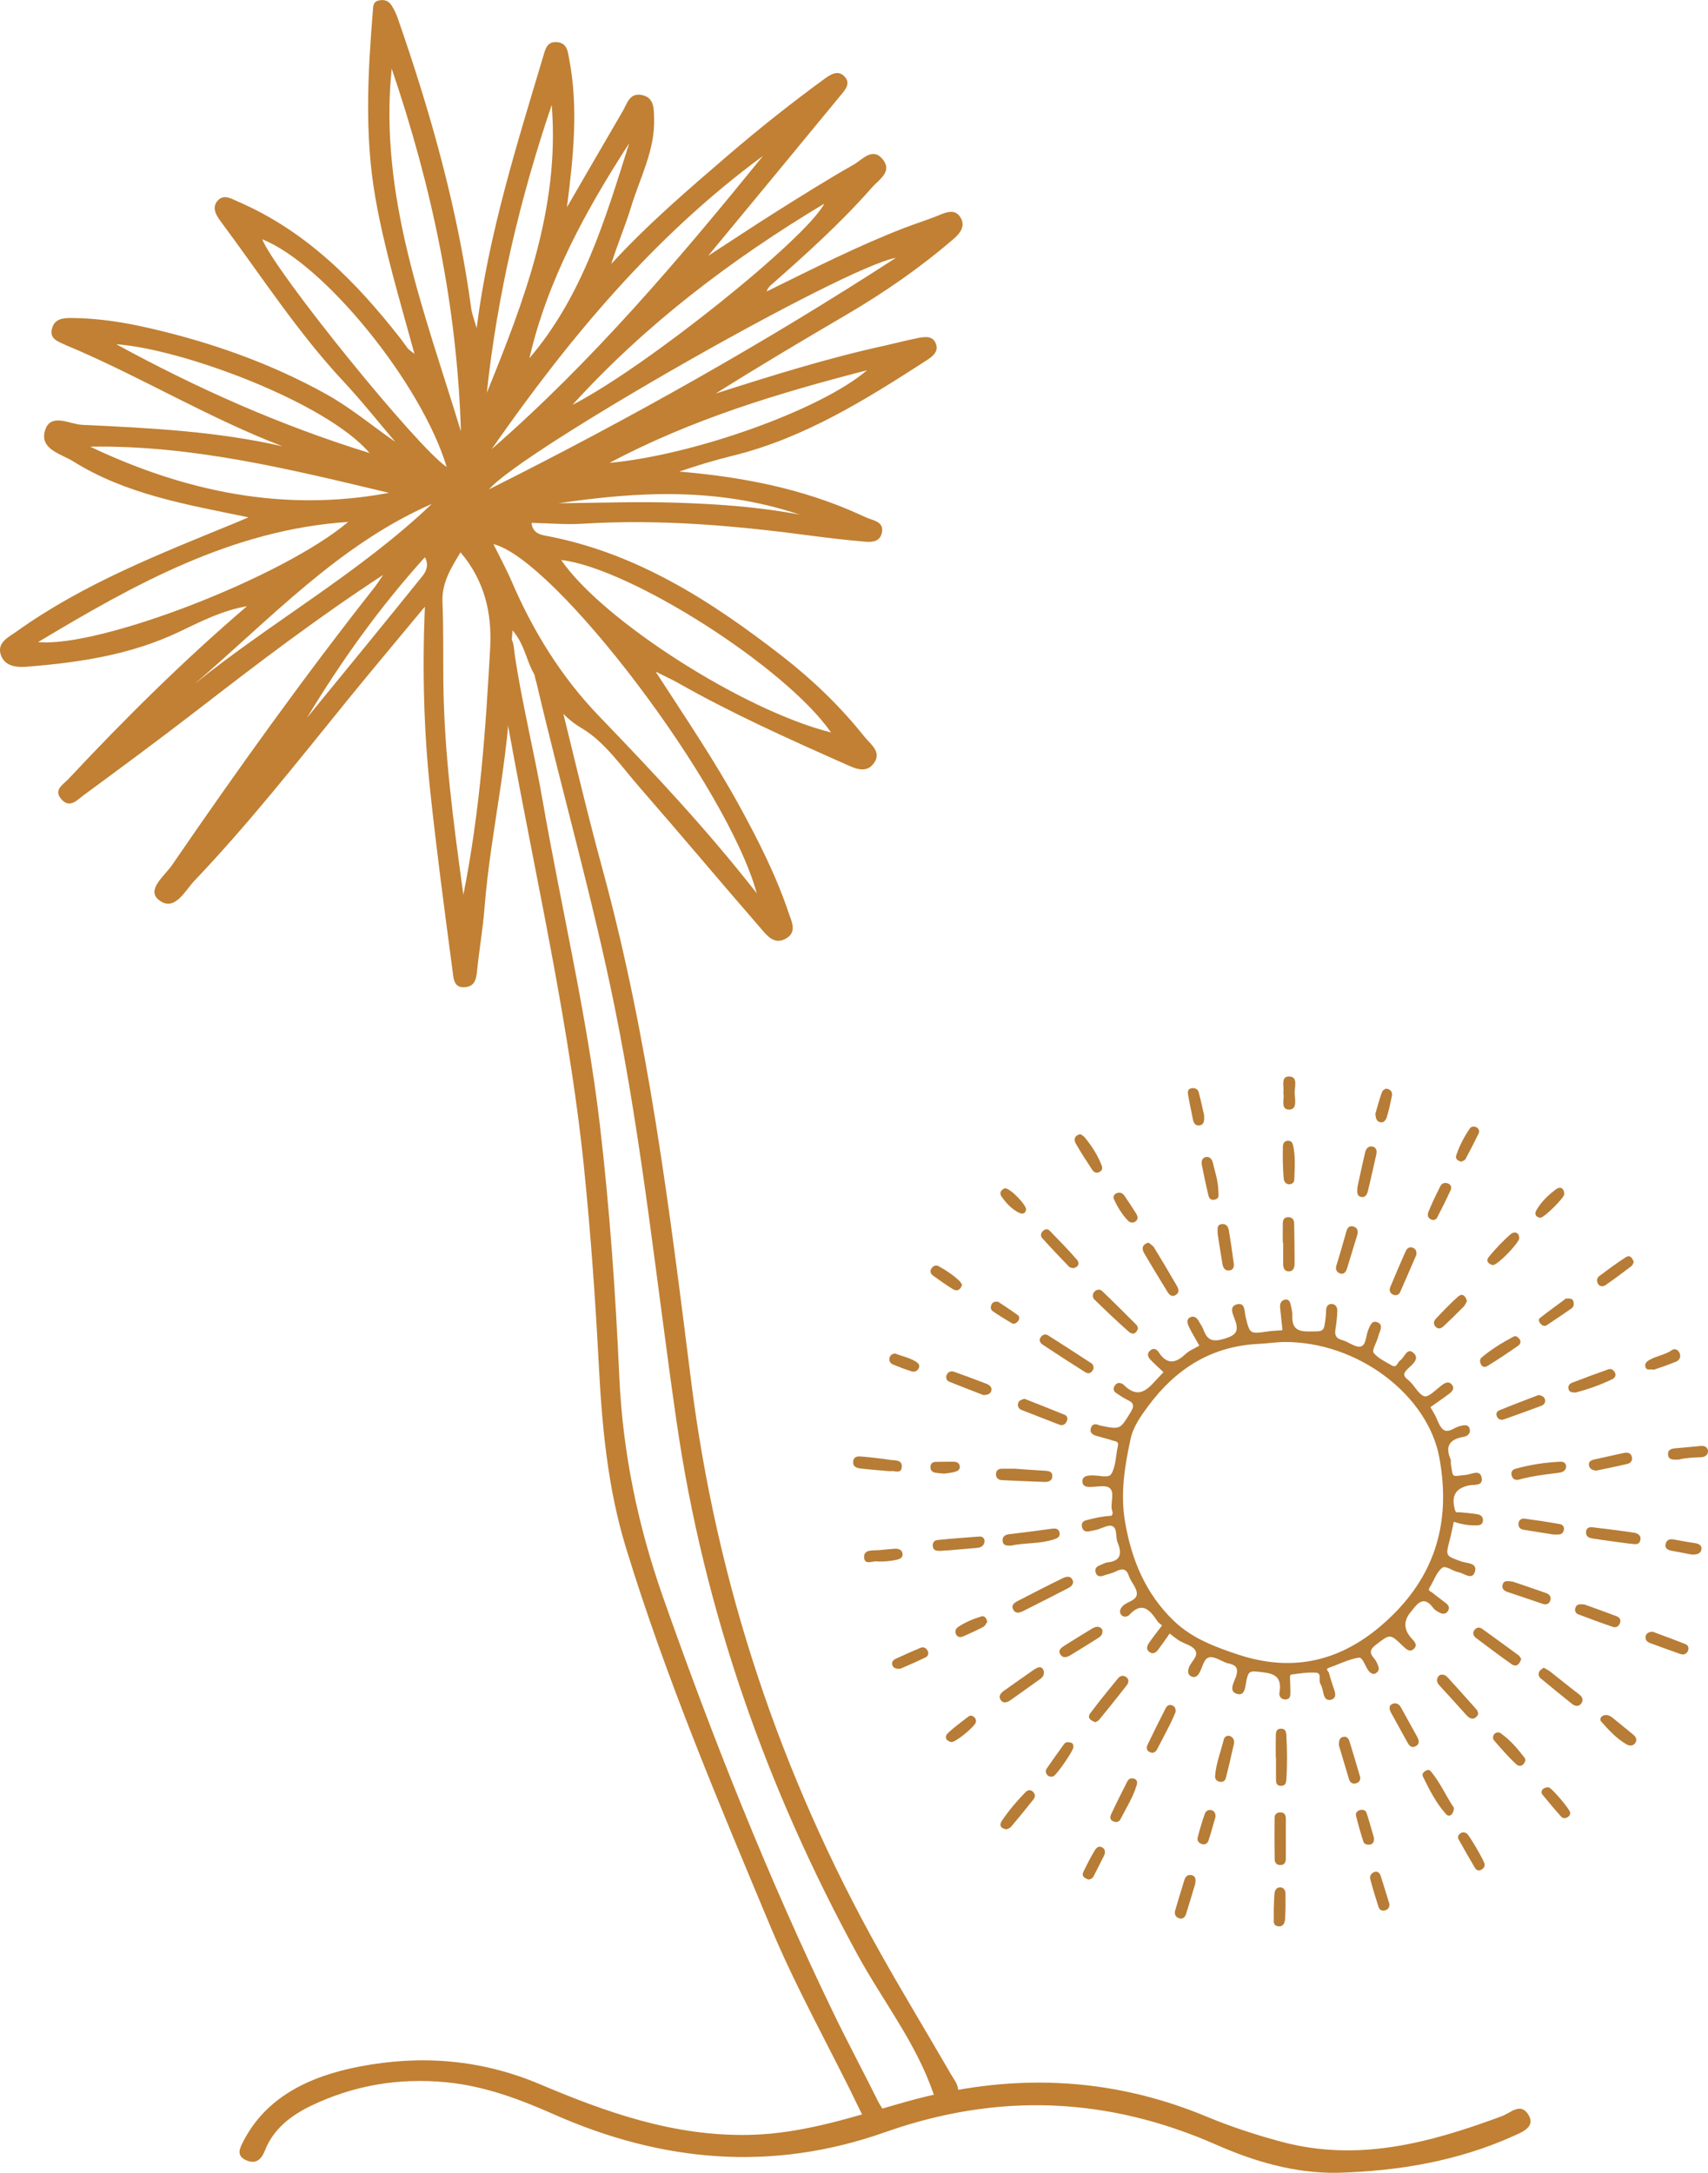 <svg xmlns="http://www.w3.org/2000/svg" width="849.13" height="1080" viewBox="0 0 849.13 1080"><g id="a"/><g id="b"><g id="c"><g id="d"><g><path d="M14.05 331.34c25.91-2.09 51.37-5.97 75.26-17.4 10.68-5.11 21.43-10.6 33.47-12.61-31.44 26.89-60.62 55.81-88.72 85.84-2.69 2.88-7.72 5.44-3.46 10.2 4.11 4.59 7.82.22 10.86-2.02 19.07-14.03 38.12-28.1 56.85-42.57 29.29-22.64 58.68-45.11 92.17-67.03-2.38 3.5-3.04 4.6-3.82 5.59-35.44 44.93-68.74 91.43-101.1 138.6-3.58 5.23-12.8 12.19-6.79 17.22 7.86 6.58 13.13-4.39 17.9-9.4 26.87-28.21 50.95-58.81 75.48-89.03 12.49-15.38 25.27-30.53 39.07-47.18-1.33 32.16-.49 62.03 2.68 91.76 3.18 29.88 7.16 59.67 11.12 89.46.43 3.21.4 8.41 6.15 7.92 4.93-.42 5.6-4.07 6.02-8.26 1.04-10.38 2.87-20.68 3.68-31.07 3.18-40.87 14.06-80.92 12.94-122.26-.13-4.92.6-9.86 1-15.78 6.39 7.37 7 16.28 11.44 22.82 6.37 9.39 11.66 19.18 22.88 25.78 11.54 6.79 19.93 19.22 29.09 29.71 20.16 23.1 39.85 46.62 59.96 69.77 3 3.46 6.58 8.32 12.3 5.25 6.07-3.26 3.01-8.68 1.56-13-6.18-18.43-14.95-35.7-24.25-52.72-12.26-22.43-26.62-43.58-41.85-67.11 5.13 2.58 8.2 3.95 11.12 5.61 26.82 15.22 54.91 27.8 83.04 40.3 4.75 2.11 10.29 5 14.23-.23 4.29-5.69-1.44-9.38-4.57-13.31-12-15.06-25.78-28.31-40.96-40.1-35.44-27.52-72.7-51.5-117.86-59.88-3.55-.66-6.28-2.1-6.69-6.32 8.83.18 17.21.95 25.52.43 38.1-2.38 75.86.91 113.56 5.96 8.97 1.2 17.98 2.21 27 2.98 3.47.3 7.31-.15 8.14-4.65.74-3.98-2.06-5.42-5.32-6.44-1.96-.61-3.82-1.54-5.69-2.39-28.48-12.98-58.68-18.77-89.77-21.38 8.89-3.05 17.71-5.69 26.64-7.89 35.62-8.79 66.12-27.9 96.41-47.46 3.06-1.98 6.04-4.4 4.49-8.31-1.63-4.11-5.74-3.32-9.13-2.67-5.41 1.04-10.74 2.51-16.13 3.69-28.51 6.23-56.31 14.95-84.16 23.84 21.4-13.46 43.04-26.32 64.76-39.03 18.97-11.1 36.95-23.55 53.61-37.9 3.44-2.96 5.96-6.62 3.16-10.85-2.56-3.87-6.5-2.55-10.3-.96-5.74 2.4-11.73 4.21-17.53 6.46-23.41 9.07-45.77 20.45-68.37 31.55.44-1.45 1.22-2.36 2.11-3.15 17.54-15.42 34.9-31.05 50.33-48.62 3.38-3.85 10.21-7.74 5.32-13.85-5.1-6.38-10.23.16-14.49 2.57-12.97 7.34-25.59 15.3-38.22 23.23-10.76 6.76-21.33 13.81-34.16 22.14 22.97-27.78 44.22-53.43 65.36-79.17 2.33-2.83 5.97-6.3 2.45-10.01-3.19-3.37-6.84-1.11-10.15 1.32-16.31 11.94-32.14 24.47-47.48 37.63-20.14 17.29-40.3 34.56-58.3 54.22 3.03-9.79 6.98-18.98 9.88-28.49 4.42-14.45 11.91-28.19 11.39-43.83-.15-4.53.26-10.48-6.25-11.67-6.04-1.1-7.18 4.37-9.37 8.1-8.99 15.37-17.89 30.8-27.72 47.74 3.32-25.77 5.71-49.61 1.15-73.55-.72-3.78-.95-8.05-5.98-8.54-5.26-.52-6.01 3.93-7.07 7.47-13.13 43.96-27.01 87.73-32.98 134.68-1.11-3.97-2.3-6.87-2.71-9.87-6.69-49.48-20.17-97.24-36.55-144.26-.79-2.26-1.87-4.48-3.18-6.49-1.48-2.27-3.84-2.85-6.46-2.17-2.69.7-2.53 2.99-2.69 5.01-2.51 30.87-4.18 61.76 1.16 92.51 4.48 25.79 12.06 50.86 19.52 78.08-2.24-1.81-2.88-2.15-3.29-2.68-1.28-1.64-2.43-3.39-3.72-5.03-22.08-28.23-46.82-53.29-80.46-67.87-3.59-1.56-7.34-4.04-10.42-.53-3.04 3.46-.66 7.28 1.69 10.44 19.96 26.78 38.09 54.95 61.02 79.49 8.95 9.59 17.12 19.91 25.64 29.9-11.65-8.06-22.15-16.96-34.4-23.75-27.42-15.2-56.61-25.53-86.99-32.58-12.86-2.98-25.95-5.13-39.26-5.23-4.4-.04-8.7.25-10.03 5.29-1.35 5.1 3 6.35 6.42 7.98 1.87.89 3.82 1.61 5.72 2.44 34.55 15.02 67.01 34.48 102.5 48.07-32.95-7.51-66.35-9.13-99.71-10.68-6.13-.28-15.65-6.2-18.37 2.79-2.84 9.38 7.98 11.61 14.04 15.39 26.26 16.41 56.31 21.46 87.12 27.79-2.94 1.25-4.77 2.05-6.61 2.8-37.51 15.38-75.36 30.12-108.67 53.93-4.05 2.9-10.19 5.6-7.71 12.04 2.19 5.7 8.41 5.87 13.48 5.46zm195.94-44.98c-19 23.6-38.24 47.01-57.41 70.47 17.14-28.37 36.28-55.15 58.65-79.85 2.17 3.87.58 7.11-1.24 9.38zm203.17 77.71c-43.9-11.02-113.83-55.94-134.17-85.73 34.07 3.95 111.52 53.17 134.17 85.73zm-36.92 79.97c-25.25-32.31-51.72-60.34-78.5-88.16-18.62-19.34-32.7-42.09-43.35-66.86-2.72-6.31-6.03-12.37-9.08-18.57 30.78 7.6 116.2 119.95 130.93 173.6zm21.41-188.23c-22.14-4.13-41.96-5.3-61.76-5.95-19.36-.64-38.77.13-58.16.28 39.8-5.88 78.99-7.97 119.91 5.67zm33.38-71.77c-22.61 19.47-85.83 42.18-128.04 46.03 41.24-21.81 83.65-34.56 128.04-46.03zm14.35-55.88c-65.18 42.29-132.82 80.28-202.28 115.07 16.56-19.35 176.57-110.58 202.28-115.07zm-35.57-26.94c-8.99 17.29-88.08 80.92-125.23 100.04 36.32-39.96 78.88-72.27 125.23-100.04zm-30.49-23.72c-41.89 51.59-84.75 102.06-134.93 145.79 38.22-54.83 80.61-105.87 134.93-145.79zm-66.52-6.29c-11.9 37.76-23.13 75.83-49.61 106.84 9.07-39.07 28.09-73.54 49.61-106.84zm-38.52-19.03c4.13 50.96-13.6 97.12-32.27 143.08 5.25-48.87 16.44-96.45 32.27-143.08zm-45.34 222.34c11.95 14.06 15.71 30.19 14.74 47.66-2.24 40.34-4.97 80.64-13.32 122.58-5.08-36.8-9.6-71.15-9.95-105.88-.13-13.21.09-26.44-.44-39.64-.39-9.61 4.29-16.92 8.98-24.72zM194.72 34.09c19.95 58.47 32.58 118.35 34.42 180.32-17.9-58.87-40.9-116.74-34.42-180.32zm-64.36 84.84c31.01 12.32 79.29 71.91 91.71 113.19-14.5-9.55-84.97-96.51-91.71-113.19zm84.32 131.54c-35.97 34.27-79.52 58.52-118.04 89.55 37.57-32.13 71.55-69.21 118.04-89.55zM57.81 171.11c32.86 2.3 104.51 28.93 125.93 54.08-45.15-13.97-86.16-32.39-125.93-54.08zm-12.98 50.91c50.81-.84 99.55 11.27 148.58 22.95-52.23 9.79-101.39-.56-148.58-22.95zm128.27 37.4c-32.52 27.49-123.52 62.61-154.16 59.73 47.96-28.75 96.55-55.91 154.16-59.73z" fill="#c18033"/><g><path d="M290.48 581.82c3.26 32.1 5.52 64.24 7.2 96.43 1.61 30.8 4.43 61.41 13.51 91.05 19.79 64.62 46.1 126.76 72.15 189.01 13.01 31.1 29.68 60.31 44.22 90.6 2.03 4.23 4.64 9.03 10.1 5.92 5.07-2.88.6-6.84-.89-9.87-7.36-14.9-15.26-29.54-22.48-44.5-32.44-67.17-59.96-136.34-84.71-206.7-12.51-35.56-20-71.87-21.69-109.4-1.89-41.98-4.81-83.85-9.71-125.6-6.38-54.3-19.13-107.47-28.49-161.25-4.2-24.12-10.19-47.9-13.8-72.16-.57-3.84-.16-9.65-6.13-10.65-3.56-.2-5.87 2.46-5.17 6.32.55 3.03 2.32 5.86 2.8 8.89 13.41 84.13 34.48 166.93 43.11 251.9z" fill="#c18033"/><path d="M470.55 1045c2.66-.17 4.75-1.78 5.5-4.21 1.15-3.72-1.47-6.62-3.14-9.52-11.64-20.14-23.73-40.04-35.12-60.32-49.82-88.68-81.51-183.56-94.19-284.42-10.73-85.35-21.22-170.65-43.91-253.92-8.34-30.59-15.53-61.49-23.16-92.26-1.02-4.11-1.84-8.16-6.76-10.17-6.16 1.46-3.87 5.76-2.95 9.64 12.59 53.61 27.77 106.6 38.73 160.58 13.89 68.37 20.87 137.78 30.88 206.74 13.56 93.4 44.54 181.39 89.86 264.39 12.57 23.02 29.15 43.88 37.75 69.08.91 2.66 3.33 4.59 6.51 4.39z" fill="#c18033"/></g></g><path d="M604.78 1066.08c18.39 8.11 38.55 14.22 60.06 13.91 30.52-.82 59.94-5.88 87.36-18.18 4.6-2.06 11.13-4.55 7.81-10.39-3.86-6.79-8.9-1.22-13.41.45-35.22 13.02-71 23.04-109.58 12.68-12.63-3.39-25.15-7.48-37.08-12.45-48.63-20.28-98.16-21.77-149.05-7.54-25.65 7.17-50.85 16.03-78.46 16.59-37.66.77-71.28-11.35-104.07-25.2-29.05-12.28-58.87-14.68-89.56-8.78-25.07 4.82-46.55 15.21-57.87 37.26-1.78 3.46-3.51 6.96 1.19 9.2 5.69 2.71 8.2-1.15 9.73-5.02 4.07-10.3 12.71-17.11 22.95-22.01 20.78-9.95 43.11-13.9 66.82-11.63 19.37 1.85 36.9 8.52 53.91 16.04 53.51 23.65 108.1 28.72 164.47 8.81 56.02-19.79 110.5-17.66 164.75 6.26z" fill="#c18033"/><g><path d="M581.52 811.94c-2.07 2.92-3.86 5.54-5.78 8.08-1.09 1.45-2.59 2.39-4.34 1.1-1.76-1.3-1.17-3.07-.2-4.47 2.01-2.92 4.23-5.7 6.51-8.72-.69-.62-1.7-1.25-2.32-2.15-3.75-5.47-7.52-10.14-14.06-3-.86.94-3.08 1.22-4.04-.27-.99-1.54-.33-3.09 1.1-4.44 2.28-2.13 6.93-2.54 6.79-6.12-.11-2.87-2.9-5.54-3.91-8.5-1.29-3.81-3.25-4.03-6.46-2.4-1.96 1-4.23 1.4-6.33 2.15-1.65.59-3.06.32-3.7-1.34-.74-1.94.24-3.21 2.12-3.88 1.23-.44 2.4-1.24 3.65-1.37 6.83-.69 7.26-4.63 5.09-9.84-1.15-2.76-.03-6.99-2.6-8.2-1.92-.91-5.21 1.14-7.91 1.82-1.26.32-2.55.54-3.83.78-1.74.33-2.92-.41-3.36-2.08-.45-1.71.22-2.94 1.98-3.42 4.14-1.12 8.32-2.03 12.63-2.25 1.21-1.22.2-2.49.09-3.64-.35-3.48 1.49-8.1-.97-10.14-2.02-1.68-6.42-.53-9.77-.56-1.82-.02-3.6-.33-3.78-2.43-.21-2.38 1.55-3.13 3.64-3.24.19.0.38.0.56-.02 3.5-.32 8.73 1.62 10.15-.73 2.35-3.88 2.21-9.23 3.29-13.92.56-2.44-1.38-2.29-2.57-2.7-2.64-.9-5.36-1.54-8.04-2.31-1.98-.57-3.56-1.6-2.8-3.96.67-2.07 2.3-2.17 4.09-1.35.17.08.36.12.54.15 10.06 2.1 9.84 1.96 15.12-6.63 1.97-3.2 1.57-4.61-1.55-6.1-2-.96-3.88-2.21-5.72-3.48-1.21-.84-1.55-2.16-.73-3.46.75-1.19 1.86-1.84 3.34-1.26.35.14.75.25 1 .5 8.39 8.57 13.05 1.11 18.21-4.21.52-.54 1.02-1.09 1.77-1.88-2.18-2.07-4.43-4.05-6.48-6.21-1.21-1.28-1.89-2.88-.25-4.45 1.7-1.62 3.36-.82 4.3.65 4.14 6.45 8.46 5.66 13.45.95 1.85-1.75 4.43-2.72 6.82-4.14-1.76-3.13-3.7-6.24-5.26-9.52-.66-1.39-1.32-3.5.6-4.51 2.06-1.08 3.5.26 4.49 2.08.71 1.31 1.67 2.53 2.16 3.92 1.92 5.39 4.63 6.38 10.54 4.58 5.79-1.76 7.1-3.67 5.29-9.08-.89-2.64-3.48-6.92.96-8.02 4.15-1.03 3.57 3.75 4.23 6.39 2.11 8.43 2.05 8.41 10.98 7.12 2.39-.35 4.83-.41 7.34-.62-.4-3.82-.83-7.51-1.17-11.21-.17-1.83.36-3.56 2.32-3.97 2.29-.48 2.7 1.44 3.05 3.11.3 1.46.75 2.95.69 4.42-.21 5.5 1.23 8.31 7.82 8.26 7.86-.07 7.87.7 8.77-7.13.13-1.12.14-2.24.2-3.37.09-1.65.71-3.08 2.51-3.16 2.09-.09 3.1 1.58 3.06 3.29-.06 3.17-.47 6.34-.95 9.48-.43 2.82.36 4.36 3.33 5.16 3.21.86 6.63 3.87 9.26 3.2 2.85-.72 2.51-5.62 3.88-8.57.9-1.93 1.62-4.36 4.16-3.54 2.98.96 2.03 3.46 1.15 5.62-.28.69-.41 1.43-.64 2.14-.81 2.58-3.08 6.31-2.14 7.5 2.19 2.76 5.85 4.42 9.06 6.28 2.56 1.49 2.76-1.62 4.13-2.49 2.24-1.41 3.35-6.73 6.69-3.69 3.19 2.89-.75 5.82-2.85 7.81-2.37 2.25-2.47 3.56.08 5.54 3.12 2.42 5.05 7.15 8.09 8.14 2.19.72 6.08-3.63 9.15-5.81 1.56-1.11 3.2-1.58 4.49-.05 1.67 1.97.17 3.53-1.35 4.68-2.96 2.24-6.05 4.33-9.25 6.59.67 1.15 1.43 2.42 2.15 3.72 1.44 2.6 2.25 6.1 4.43 7.59 2.43 1.65 5.38-1.27 8.17-1.92 1.79-.41 4.03-1.07 4.75 1.38.65 2.19-1 3.66-2.95 3.99-6.71 1.15-9.48 4.39-6.51 11.14.28.64.0 1.5.12 2.23 1.2 7.4.12 6.24 7.43 5.56 2.91-.27 7.13-3.02 7.92 1.54.74 4.28-4.22 3.11-6.79 3.76-6.44 1.63-8.38 5.18-6.52 12.09.48 1.79 1.41 1.08 2.39 1.17 2.98.27 5.96.54 8.91 1.02 1.57.26 2.74 1.3 2.63 3.1-.12 1.92-1.44 2.36-3.13 2.41-3.79.1-7.45-.49-11.37-1.8-.69 3.12-1.29 6.27-2.11 9.37-2.03 7.7-2 7.51 5.8 10.35 2.73.99 8.3.56 6.76 5.26-1.4 4.27-5.44.54-8.22.07-2.82-.48-6.27-3.59-8.1-2.1-2.82 2.3-4.07 6.48-6.15 9.75-1.08 1.7.51 1.87 1.19 2.42 2.31 1.89 4.74 3.63 7.09 5.48 1.37 1.07 1.75 2.49.71 3.93-1.05 1.46-2.59 1.41-4.02.64-1.14-.62-2.43-1.28-3.16-2.29-4.38-6.08-7.52-2.89-10.61 1.26-.11.15-.24.28-.37.43q-5.8 6.67.04 13.23c1.38 1.55 3.33 3.29 1.41 5.25-2.14 2.18-3.97.24-5.65-1.37-6.41-6.16-6.27-5.93-13.32-.55-3.15 2.41-3.25 4.17-.83 6.9.95 1.08 1.56 2.53 2.05 3.91.47 1.33.07 2.56-1.28 3.35-1.5.88-2.44-.04-3.39-.96-.13-.13-.25-.28-.36-.43-1.58-2.24-2.82-6.66-4.75-6.36-5.04.79-9.8 3.28-14.71 5-2.13.75-.34 1.75-.15 2.44.82 3.03 1.83 6.01 2.81 8.99.67 2.02.59 3.9-1.76 4.52-1.93.51-3.1-.72-3.6-2.63-.47-1.79-.72-3.75-1.65-5.29-1.1-1.82.85-5.33-2.12-5.55-4.06-.31-8.21.39-12.29.92-.91.12-.68 1.58-.66 2.5.04 2.06.17 4.12.15 6.18-.01 1.68.09 3.56-2.35 3.71-2.25.14-3.37-1.73-3.1-3.2 1.72-9.56-4.23-9.93-11.22-10.65-3.74-.39-4.17.56-4.98 3.5-.81 2.94-.47 8.58-4.53 7.66-5.06-1.15-1.64-6.07-.77-8.96 1.17-3.86-.04-5.4-3.47-6.19-.37-.08-.75-.11-1.1-.24-2.95-1.06-6.16-3.4-8.78-2.86-2.81.58-3.33 4.91-4.87 7.59-.94 1.64-2.13 2.76-4.03 1.91-1.93-.86-1.86-2.61-1.28-4.34 1.02-3 4.99-5.67 3.19-8.67-1.41-2.35-5.29-3.18-7.99-4.82-1.58-.96-2.99-2.21-4.78-3.56zm56.61-144.89c-2.68-.01-7.7.69-12.72.95-23.34 1.2-40.87 12.45-54.44 30.7-3.77 5.07-7.57 10.35-8.93 16.65-2.93 13.52-5.12 27.09-2.73 41.05 3.22 18.83 10.14 35.63 24.17 49.17 9.06 8.74 20.34 12.94 31.83 16.77 26.16 8.71 49.6 4.05 70.81-13.88 26.49-22.39 35.7-50.22 29.42-84.09-5.71-30.78-40.36-57.69-77.41-57.32z" fill="#b77c35"/><path d="M533.52 786.3c-.16 1.72-1.32 2.48-2.45 3.07-7.44 3.84-14.89 7.65-22.38 11.39-1.7.85-3.72 1.52-4.94-.67-1.27-2.3.59-3.47 2.24-4.33 7.44-3.86 14.9-7.68 22.43-11.36 2.18-1.07 4.44-1.13 5.1 1.89z" fill="#b77c35"/><path d="M634.25 873.67c0-3.72-.05-7.45.03-11.17.03-1.5.24-3.1 2.27-3.25 2.22-.16 2.84 1.19 2.95 3.13.42 7.43.5 14.87-.01 22.3-.11 1.57-.54 2.95-2.56 2.98-2.45.04-2.56-1.63-2.56-3.4.0-3.53.0-7.06.0-10.59h-.12z" fill="#b77c35"/><path d="M637.73 617.64c0-3.17-.05-6.34.02-9.51.03-1.56.42-2.99 2.42-3.12 2.16-.14 3.16 1.13 3.21 3 .16 6.71.21 13.42.22 20.13.0 2-.7 3.93-3.07 3.8-1.96-.11-2.62-1.77-2.6-3.67.03-3.55.0-7.09.0-10.64-.07.0-.13.0-.2.0z" fill="#b77c35"/><path d="M543.63 680.32c-.73 1.72-2.02 3.05-4.16 1.7-7.09-4.46-14.12-9.01-21.09-13.65-1.21-.81-2.13-2.14-.9-3.84.97-1.34 2.41-1.49 3.48-.83 7.25 4.55 14.41 9.24 21.58 13.91.82.53 1.23 1.39 1.1 2.69z" fill="#b77c35"/><path d="M570.97 617.64c.9.77 2.15 1.42 2.78 2.44 3.86 6.3 7.6 12.68 11.33 19.06.88 1.51 1.35 3.25-.41 4.44-2.12 1.43-3.41-.04-4.43-1.72-3.84-6.32-7.73-12.61-11.44-19-1.28-2.2-1.06-4.29 2.16-5.22z" fill="#b77c35"/><path d="M504.66 730.04c4.74.33 9.75.72 14.77.99 1.81.1 3.62.33 3.74 2.44.14 2.37-1.78 3.2-3.76 3.14-7.07-.21-14.14-.59-21.21-.9-2.01-.09-3.17-1.16-3.05-3.17.11-1.78 1.33-2.52 3.07-2.51 2.05.02 4.1.0 6.44.0z" fill="#b77c35"/><path d="M502.73 768.25c-2.2.04-4.05.04-4.28-2.23-.23-2.34 1.22-3.2 3.41-3.46 7.03-.83 14.05-1.74 21.06-2.7 1.87-.26 3.49-.05 3.84 2.05.36 2.12-1.21 2.71-2.97 3.29-7.01 2.29-14.42 1.53-21.06 3.06z" fill="#b77c35"/><path d="M716.98 832.37c1.46.03 2.37.99 3.25 1.96 4.26 4.7 8.52 9.4 12.73 14.15 1.21 1.37 2.92 3.02 1.09 4.82-1.87 1.84-3.65.77-5.21-.99-4.34-4.88-8.77-9.69-13.18-14.51-1.09-1.2-1.68-2.48-.91-4.04.44-.89 1.18-1.41 2.22-1.39z" fill="#b77c35"/><path d="M544.55 856.03c-2.36-.84-4.22-2.16-2.49-4.49 4.43-5.95 9.15-11.68 13.85-17.42 1.02-1.24 2.57-1.55 4-.51 1.58 1.15 1.14 2.88.29 3.98-4.51 5.86-9.19 11.6-13.86 17.35-.43.52-1.22.75-1.8 1.09z" fill="#b77c35"/><path d="M756.27 824.66c-.93 2.64-2.38 4.23-4.97 2.4-5.93-4.19-11.72-8.57-17.53-12.93-1.35-1.01-1.82-2.51-.75-3.93 1.03-1.37 2.49-1.56 3.95-.51 6.03 4.37 12.06 8.73 18.06 13.14.55.4.82 1.18 1.25 1.83z" fill="#b77c35"/><path d="M565.75 660.18c-.68 2.67-2.63 3.48-4.52 1.81-5.89-5.17-11.55-10.6-17.16-16.08-1.07-1.05-1.08-2.83.21-4.07 1.09-1.06 2.7-1.03 3.61-.16 5.8 5.55 11.48 11.24 17.16 16.92.37.37.46 1.01.7 1.57z" fill="#b77c35"/><path d="M767.46 828.92c1.27.77 2.45 1.33 3.44 2.11 4.7 3.67 9.28 7.49 14.05 11.07 1.86 1.4 2.39 2.95 1.12 4.68-1.19 1.62-3.04 1.35-4.48.2-5.24-4.18-10.42-8.44-15.6-12.71-1.14-.94-1.36-2.3-.67-3.54.41-.73 1.33-1.16 2.13-1.81z" fill="#b77c35"/><path d="M778.6 728.62c.06 2.62-2.03 3.23-3.74 3.44-6.62.82-13.24 1.58-19.7 3.37-1.65.46-3.04-.14-3.58-1.8-.51-1.6-.03-3.06 1.75-3.55 7.36-2.03 14.85-3.22 22.48-3.53 1.41-.06 2.53.55 2.78 2.08z" fill="#b77c35"/><path d="M509.28 695.26c6.73 2.66 13.43 5.25 20.06 7.99 1.38.57 1.59 2.05.93 3.35-.73 1.46-1.96 2.18-3.65 1.53-6.19-2.4-12.37-4.82-18.56-7.22-1.63-.63-2.33-1.83-1.88-3.48.4-1.44 1.75-1.72 3.09-2.17z" fill="#b77c35"/><path d="M584.4 851.06c-.67 1.5-1.58 3.73-2.65 5.87-2.08 4.13-4.26 8.21-6.37 12.32-.76 1.48-1.82 2.4-3.52 1.76-1.72-.65-2.15-2.14-1.42-3.65 2.96-6.17 6-12.3 9.12-18.39.6-1.18 1.77-1.91 3.26-1.28 1.12.47 1.79 1.29 1.6 3.36z" fill="#b77c35"/><path d="M674.89 589.85c1.18-5.35 2.42-11.33 3.85-17.27.41-1.72 1.7-3.11 3.66-2.67 2.14.49 2.13 2.45 1.78 4.09-1.28 5.96-2.68 11.9-4.09 17.83-.4 1.71-1.26 3.47-3.26 3.13-2.48-.42-2.16-2.6-1.95-5.12z" fill="#b77c35"/><path d="M704.11 623.77c-2.56 5.91-5.25 12.23-8.05 18.5-.59 1.32-1.97 1.83-3.34 1.29-1.63-.64-2.23-2.12-1.59-3.69 2.47-6 5.03-11.97 7.67-17.9.63-1.42 1.93-2.5 3.61-1.79 1.23.52 2.04 1.63 1.69 3.59z" fill="#b77c35"/><path d="M470.56 770.61c-1.3.09-2.6.3-3.9.24-1.31-.06-2.6-.32-2.9-2.02-.32-1.84.59-3.17 2.15-3.34 7.02-.73 14.06-1.26 21.1-1.76 1.49-.1 2.54 1 2.43 2.45-.16 2.22-1.79 3.05-3.86 3.22-5.01.41-10.01.86-15.02 1.29v-.09z" fill="#b77c35"/><path d="M809.59 767.21c-5.58-.77-11.69-1.52-17.76-2.49-1.57-.25-3.4-.77-3.34-3.07.06-2.37 1.68-2.71 3.49-2.49 6.84.83 13.69 1.65 20.5 2.69 1.63.25 3.45 1.36 3.07 3.4-.63 3.39-3.36 2.01-5.97 1.97z" fill="#b77c35"/><path d="M722.82 898.61c-.29 3.97-2.63 4.56-3.89 3.15-4.98-5.52-8.32-12.16-11.56-18.81-.54-1.11.29-2.12 1.31-2.75.87-.54 1.92-.64 2.57.14 4.89 5.85 7.87 12.85 11.58 18.27z" fill="#b77c35"/><path d="M518.92 830.57c.34 2.4-.85 3.32-2.09 4.2-4.7 3.36-9.4 6.73-14.12 10.07-1.75 1.24-3.84 2.27-5.28.0-1.23-1.93.26-3.45 1.91-4.61 4.88-3.42 9.71-6.91 14.63-10.29 2.02-1.39 4.07-2.09 4.94.62z" fill="#b77c35"/><path d="M674.85 613.54c-1.72 5.65-3.43 11.3-5.18 16.94-.54 1.73-1.59 3.21-3.6 2.42-1.69-.67-2.29-2.05-1.63-4.1 1.76-5.45 3.26-10.99 4.84-16.5.51-1.76 1.29-3.26 3.45-2.7 1.98.51 2.53 1.98 2.12 3.94z" fill="#b77c35"/><path d="M752.12 786.17c4.67 1.59 10.64 3.58 16.56 5.68 1.81.64 2.72 2.12 1.91 4-.69 1.6-2.09 1.89-3.76 1.31-5.8-2-11.62-3.92-17.43-5.88-1.81-.61-2.93-1.76-2.33-3.79.57-1.93 2.17-1.66 5.06-1.33z" fill="#b77c35"/><path d="M533.3 630.34c-.51-.19-1.39-.25-1.84-.73-4.5-4.69-8.99-9.39-13.35-14.22-.89-.99-.79-2.42.36-3.5 1.13-1.06 2.38-1.2 3.44-.1 4.62 4.79 9.34 9.51 13.66 14.57 1.21 1.42.67 3.66-2.27 3.98z" fill="#b77c35"/><path d="M764.82 693.41c1.66.22 2.87.82 3.27 2.18.4 1.38-.43 2.63-1.73 3.12-6.19 2.33-12.42 4.59-18.66 6.78-1.27.45-2.58.21-3.38-1.17-.85-1.47-.19-2.8.99-3.29 6.46-2.65 13-5.1 19.51-7.61z" fill="#b77c35"/><path d="M639.25 913.99c0 3.37.04 6.73-.02 10.1-.03 1.7-.84 2.91-2.67 2.95-1.82.04-2.84-1.15-2.86-2.81-.1-6.93-.13-13.85-.04-20.78.02-1.7 1.28-2.69 3.03-2.61 1.85.09 2.56 1.32 2.56 3.04.01 3.37.0 6.74.0 10.11h-.02z" fill="#b77c35"/><path d="M442.57 731.28c-5.06-.45-9.71-.77-14.34-1.31-2.03-.23-4.37-.73-4.07-3.53.32-2.93 2.84-2.58 4.79-2.41 4.45.38 8.9.9 13.32 1.58 2.4.37 6.18-.24 6.06 3.33-.14 4.2-4 1.71-5.77 2.34z" fill="#b77c35"/><path d="M693.18 846.62c1.68-.01 2.62.83 3.28 2.03 2.69 4.84 5.37 9.68 8.03 14.54.96 1.75 1.53 3.58-.7 4.77-1.9 1.01-3.11-.12-4.01-1.76-2.76-5.02-5.57-10.02-8.3-15.06-1.18-2.19-.92-3.94 1.7-4.51z" fill="#b77c35"/><path d="M783.3 692.17c-1.71-.07-3.05-.06-3.5-1.71-.43-1.59.51-2.68 1.69-3.14 6.01-2.34 12.06-4.57 18.14-6.7 1.34-.47 2.56.31 3.23 1.61.78 1.51-.14 2.72-1.26 3.27-5.97 2.91-12.23 5.08-18.29 6.68z" fill="#b77c35"/><path d="M665.63 867.47c-.03-2.22.3-3.72 2.05-4.13 1.75-.42 2.74.63 3.22 2.24 1.75 5.81 3.57 11.6 5.22 17.44.44 1.58-.32 2.99-2.04 3.4-1.7.41-2.92-.42-3.42-2.06-1.77-5.81-3.47-11.65-5.03-16.89z" fill="#b77c35"/><path d="M500.42 909.27c-3.09-.44-3.78-2.08-2.29-4.3 3.41-5.09 7.39-9.74 11.67-14.13.96-.98 2.15-1.49 3.47-.46 1.44 1.12 1.59 2.64.59 3.91-3.66 4.66-7.44 9.23-11.25 13.77-.54.64-1.55.88-2.18 1.21z" fill="#b77c35"/><path d="M548.06 810.14c.25 2.55-1.1 3.4-2.32 4.17-4.52 2.87-9.08 5.67-13.65 8.46-1.7 1.04-3.68 1.55-4.92-.4-1.37-2.16.51-3.43 2.06-4.42 4.52-2.88 9.11-5.65 13.68-8.45 2.21-1.35 4.07-1.26 5.16.65z" fill="#b77c35"/><path d="M555.12 905.64c-2.88-.18-3.7-1.73-2.73-3.81 2.55-5.53 5.32-10.96 8.06-16.39.66-1.32 1.91-1.77 3.33-1.35 1.69.49 1.69 1.97 1.33 3.19-1.88 6.24-5.41 11.72-8.34 17.47-.27.52-1.23.69-1.64.9z" fill="#b77c35"/><path d="M787.66 797.5c5.13 1.86 10.69 3.81 16.19 5.93 1.23.47 2.08 1.7 1.57 3.19-.55 1.59-1.88 2.59-3.47 2.06-5.76-1.94-11.46-4.05-17.15-6.2-1.62-.61-2.19-2.02-1.47-3.63.76-1.71 2.37-1.5 4.32-1.34z" fill="#b77c35"/><path d="M605.34 613.13c.06-2.28-.49-4.27 1.89-4.67 2.39-.39 3.4 1.32 3.73 3.26.89 5.31 1.64 10.64 2.36 15.97.24 1.74.04 3.57-2.21 3.8-2.06.22-3.02-1.31-3.33-3.05-.92-5.31-1.71-10.63-2.45-15.32z" fill="#b77c35"/><path d="M613.48 866.67c-1.34 5.75-2.6 11.52-4.09 17.23-.32 1.23-1.5 2.08-3.1 1.7-1.5-.36-2.3-1.32-2.2-2.78.44-6.33 2.85-12.21 4.34-18.3.32-1.3 1.78-2.18 3.15-1.58 1.44.63 2.21 1.98 1.89 3.74z" fill="#b77c35"/><path d="M735.77 676.48c.17-.49.19-1.18.55-1.49 4.91-4.25 10.45-7.57 16.14-10.63 1.16-.62 2.08.22 2.84 1.1 1.18 1.35.41 2.75-.52 3.4-5 3.49-10.05 6.91-15.26 10.06-2.12 1.28-3.43-.08-3.75-2.44z" fill="#b77c35"/><path d="M594.23 936.28c-1.45 4.81-2.97 9.94-4.57 15.04-.48 1.54-1.59 2.71-3.3 2.22-1.82-.52-2.7-1.98-2.13-3.91 1.5-5.14 3.04-10.27 4.66-15.38.49-1.54 1.63-2.55 3.39-2.22 2.28.43 2.15 2.18 1.95 4.24z" fill="#b77c35"/><path d="M488.99 693.45c-5.7-2.21-11.43-4.37-17.09-6.67-1.37-.56-1.82-2-1.28-3.33.66-1.62 2.19-2.14 3.75-1.59 5.43 1.92 10.83 3.92 16.19 6.02 1.39.55 2.76 1.68 2.26 3.43-.49 1.71-2.04 2-3.82 2.13z" fill="#b77c35"/><path d="M729.29 646.61c-.47.86-.81 2.01-1.55 2.76-3.26 3.32-6.58 6.58-9.98 9.76-1.1 1.03-2.49 1.83-3.95.44-1.37-1.3-1.13-2.87-.05-4 3.57-3.78 7.16-7.58 11.04-11.04 2.09-1.86 3.71-.67 4.48 2.09z" fill="#b77c35"/><path d="M793.62 730.96c-1.65-.08-3.32-.67-3.68-2.58-.33-1.79.99-2.58 2.65-2.94 4.91-1.05 9.79-2.24 14.72-3.23 1.69-.34 3.49-.21 3.98 2.02.4 1.81-.69 3.03-2.2 3.39-5.07 1.22-10.19 2.22-15.46 3.34z" fill="#b77c35"/><path d="M821.68 811.07c5.03 1.89 10.71 3.95 16.33 6.19 1.34.53 1.73 2 1.14 3.32-.7 1.58-2.18 2.09-3.73 1.56-5.05-1.75-10.06-3.62-15.08-5.46-1.55-.57-2.55-1.64-2.19-3.37.29-1.39 1.31-2.18 3.53-2.24z" fill="#b77c35"/><path d="M772.13 762.71c-4.69-.75-9.66-1.52-14.61-2.33-1.68-.28-2.74-1.23-2.61-3.03.14-1.84 1.42-2.72 3.07-2.5 5.89.8 11.76 1.68 17.61 2.72 1.34.24 2.26 1.48 1.87 3-.74 2.81-3.09 2.08-5.34 2.15z" fill="#b77c35"/><path d="M637.76 577.63c0-3.06-.07-5.49.03-7.91.06-1.4.7-2.54 2.3-2.7 1.61-.16 2.43.82 2.75 2.21 1.31 5.71.77 11.5.6 17.26-.04 1.37-1.29 2.3-2.79 2.14-1.52-.15-2.31-1.39-2.44-2.7-.3-2.97-.33-5.96-.45-8.31z" fill="#b77c35"/><path d="M797.88 852.47c1.94-.09 3.02.7 4.03 1.52 3.2 2.57 6.35 5.19 9.53 7.78 1.34 1.1 2.68 2.3 1.73 4.22-.96 1.94-3.04 1.91-4.4 1.13-5-2.87-8.94-7.1-12.69-11.37-1.28-1.45.25-3.07 1.8-3.27z" fill="#b77c35"/><path d="M812.23 627.29c-.36.67-.54 1.54-1.07 1.95-4.28 3.25-8.58 6.5-13.01 9.55-.97.67-2.66.85-3.55-.43-.92-1.34-.9-3.04.45-4.05 4.31-3.24 8.65-6.46 13.17-9.38 2.23-1.44 3.28.41 4.01 2.36z" fill="#b77c35"/><path d="M605.72 592.53c-.08.83.93 3.34-2.08 3.79-2.65.39-2.82-1.95-3.23-3.65-1.06-4.47-2.02-8.98-2.88-13.49-.32-1.69-.11-3.61 1.89-4.06 1.99-.45 3.18 1.2 3.55 2.82 1.01 4.49 2.67 8.86 2.76 14.6z" fill="#b77c35"/><path d="M537.11 563.71c.67.49 1.55.9 2.11 1.58 3.44 4.14 6.32 8.62 8.34 13.66.58 1.44.59 2.6-.65 3.4-1.44.94-2.91.64-3.87-.84-2.81-4.34-5.71-8.64-8.23-13.14-1.09-1.94-.67-4.01 2.3-4.66z" fill="#b77c35"/><path d="M738.08 926.61c.06 1.23-.45 2.04-1.54 2.69-1.51.91-2.63.19-3.29-.9-2.74-4.58-5.34-9.26-7.98-13.9-.78-1.38-.38-2.47.88-3.3 1.07-.71 2.09-.45 3.09.19 1.23.79 8.78 13.77 8.84 15.22z" fill="#b77c35"/><path d="M690.75 946.42c.04 1.43-.48 2.57-1.9 3.04-1.65.54-2.99.05-3.53-1.67-1.44-4.57-2.9-9.15-4.1-13.78-.39-1.49.49-2.99 2.07-3.53 1.48-.5 2.62.46 3.04 1.73 1.56 4.71 2.96 9.47 4.42 14.21z" fill="#b77c35"/><path d="M778.55 645.42c2.11-.03 3.24.0 3.64 1.38.39 1.33.28 2.72-.87 3.52-4.07 2.86-8.22 5.61-12.36 8.37-1.13.76-2.12.22-2.97-.61-.91-.87-1.36-2.21-.43-2.95 4.46-3.5 9.07-6.81 12.99-9.72z" fill="#b77c35"/><path d="M742.2 628.84c-2.01-.51-3.82-1.89-2-4.13 3.27-4.02 6.9-7.8 10.78-11.24 1.46-1.3 4.13-1.44 4.31 1.91.12 2.18-10.47 13.26-13.09 13.46z" fill="#b77c35"/><path d="M780.61 900.95c.1 1.06-.46 1.75-1.28 2.28-1.08.7-2.39.64-3.11-.16-3.23-3.59-6.32-7.31-9.39-11.04-.83-1.01-.49-2.25.48-2.96.67-.49 1.71-.75 2.54-.67 1.56.15 10.68 10.99 10.76 12.55z" fill="#b77c35"/><path d="M633.26 948.62c.13-2.76.15-5.17.38-7.57.15-1.6 1.09-2.94 2.78-2.94 1.74.0 2.63 1.44 2.65 3.01.06 4.26.09 8.53-.21 12.77-.12 1.74-.73 3.84-3.31 3.58-2.73-.27-2.29-2.39-2.29-4.2.0-1.67.0-3.33.0-4.65z" fill="#b77c35"/><path d="M712.7 606.47c-2.89-.42-3.28-2.36-2.53-4.19 1.75-4.3 3.79-8.49 5.88-12.64.71-1.42 2.11-2.08 3.81-1.4 1.58.63 1.88 2.08 1.35 3.25-2.15 4.73-4.5 9.36-6.88 13.98-.28.53-1.18.74-1.63 1.01z" fill="#b77c35"/><path d="M758.34 875.03c-.69 2.58-2.81 3.49-4.57 1.86-3.96-3.65-7.49-7.78-11.04-11.85-.67-.77-.63-2.26.2-3.15.83-.89 2.15-1.06 3.11-.39 4.78 3.36 8.5 7.79 12.04 12.37.2.26.17.71.26 1.16z" fill="#b77c35"/><path d="M834.74 725.48c-3.08.15-5.15.17-5.46-2.31-.3-2.42 1.38-3.11 3.5-3.28 4.25-.34 8.5-.79 12.75-1.18 1.93-.18 3.53.65 3.6 2.57.06 1.88-1.57 2.97-3.37 3.03-4.1.13-8.17.35-11.03 1.17z" fill="#b77c35"/><path d="M598.6 554.2c.23 3.15-.12 4.85-2.23 5.16-2.04.3-2.96-1.04-3.31-2.94-.76-4.03-1.67-8.03-2.38-12.06-.25-1.44-.39-3.14 1.77-3.46 1.72-.26 3.09.47 3.51 2.08 1.09 4.14 1.97 8.33 2.64 11.23z" fill="#b77c35"/><path d="M447.76 829.4c-2.2.18-3.46-.17-4.04-1.51-.62-1.43.08-2.67 1.36-3.27 4.19-1.96 8.41-3.86 12.69-5.62 1.32-.54 2.58.11 3.33 1.38.83 1.4.25 2.83-.89 3.39-4.3 2.11-8.74 3.97-12.44 5.62z" fill="#b77c35"/><path d="M436.46 776.17c-2.07-.71-6.66 2.25-6.87-2.11-.2-4.1 4.45-3.29 7.46-3.57 2.57-.24 5.15-.51 7.72-.69 1.81-.13 3.58.43 3.92 2.31.35 1.92-1.04 2.76-2.95 3.18-2.92.64-5.84.92-9.28.88z" fill="#b77c35"/><path d="M533.59 868.56c0 1.68-8.41 13.9-9.93 14.36-1.12.34-2.2.26-3.04-.72-.84-.97-.91-2.16-.27-3.1 2.81-4.11 5.71-8.16 8.63-12.19.91-1.26 2.32-1.06 3.57-.67 1.05.33 1.09 1.36 1.04 2.31z" fill="#b77c35"/><path d="M840.5 772.6c-2.49-.48-6.14-1.17-9.8-1.87-1.94-.37-3.15-1.45-2.58-3.51.54-1.97 2.14-2.36 4.01-2.02 3.48.63 6.95 1.32 10.45 1.8 1.92.27 3.54 1.1 3.31 3-.25 2.06-2.04 2.98-5.39 2.61z" fill="#b77c35"/><path d="M726.5 577.4c-2.01-.44-3.08-1.49-2.51-3.19 1.6-4.73 3.89-9.16 6.71-13.27.81-1.17 2.34-1.25 3.53-.49.99.63 1.38 1.9.87 2.94-2.09 4.3-4.26 8.56-6.55 12.76-.36.66-1.47.92-2.05 1.25z" fill="#b77c35"/><path d="M765.82 605.28c-2.16-.2-3.18-1.72-2.01-3.74 2.44-4.23 6.01-7.64 9.89-10.49 2.07-1.52 4-.32 3.97 2.53-.02 1.79-9.81 11.56-11.85 11.7z" fill="#b77c35"/><path d="M822.21 680.82c-2.1-.32-3.69.46-4.18-1.37-.48-1.78.64-2.74 2.03-3.53 3.56-2.02 7.77-2.48 11.2-4.88 1.42-.99 2.97-.1 3.7 1.4.89 1.82.04 3.6-1.52 4.28-3.91 1.68-7.99 2.95-11.23 4.11z" fill="#b77c35"/><path d="M541.15 934.25c-1.78-.69-3.68-1.46-2.5-3.92 1.68-3.53 3.47-7.02 5.47-10.37.68-1.14 1.87-2.69 3.62-1.82 1.87.92 1.89 2.66 1.07 4.34-1.63 3.33-3.41 6.6-5.03 9.93-.56 1.15-1.41 1.65-2.63 1.85z" fill="#b77c35"/><path d="M683.03 913.36c.14 2.06-.32 3.22-1.91 3.48-1.38.22-2.88-.11-3.32-1.48-1.37-4.22-2.58-8.49-3.65-12.8-.35-1.39.55-2.53 2.03-2.89 1.43-.35 2.78.1 3.23 1.5 1.36 4.22 2.54 8.5 3.62 12.19z" fill="#b77c35"/><path d="M604.28 903.09c-1.14 3.92-2.2 7.88-3.47 11.75-.42 1.27-1.55 2.19-3.1 1.81-1.7-.42-2.68-1.72-2.28-3.32.99-3.96 2.17-7.88 3.51-11.73.52-1.48 1.92-2.39 3.64-1.74 1.4.54 1.77 1.81 1.7 3.23z" fill="#b77c35"/><path d="M478.29 638.62c-.82 2.52-2.4 3.5-4.66 2.1-3.31-2.06-6.49-4.33-9.67-6.6-1.39-.99-1.86-2.42-.73-3.86.84-1.07 2.01-1.67 3.44-.89 3.77 2.06 7.3 4.46 10.42 7.41.52.49.8 1.23 1.19 1.84z" fill="#b77c35"/><path d="M556.27 592.82c1.3-.09 2.16.69 2.79 1.6 1.99 2.89 3.92 5.83 5.78 8.8.84 1.34 1.15 2.9-.38 3.94-1.13.77-2.57.71-3.6-.35-3-3.08-5.21-6.74-7-10.58-.79-1.7.27-3.22 2.41-3.42z" fill="#b77c35"/><path d="M490.8 806.19c-.56.74-1.03 1.94-1.9 2.41-3.24 1.72-6.57 3.26-9.93 4.73-1.45.63-3.03.56-3.76-1.17-.56-1.32-.13-2.61 1.08-3.43 3.53-2.4 7.46-4 11.49-5.26 1.59-.5 2.71.73 3.02 2.72z" fill="#b77c35"/><path d="M485.17 855.96c-.31 2.06-10.36 10.4-12.3 9.93-2.57-.62-3.57-2.57-1.56-4.49 3.08-2.94 6.61-5.43 9.97-8.07.99-.78 1.97-.76 3.01.15.81.72.99 1.51.88 2.48z" fill="#b77c35"/><path d="M683.76 553.62c1.03-3.5 1.95-7.05 3.17-10.49.4-1.15 1.53-2.3 3.05-1.85 1.65.48 2.33 1.86 2 3.47-.7 3.42-1.44 6.84-2.43 10.18-.46 1.54-1.41 3.39-3.48 2.86-1.91-.48-2.13-2.3-2.31-4.16z" fill="#b77c35"/><path d="M638 543.13c.52-3.01-1.4-8.03 2.74-8.06 4.75-.03 2.83 5.17 2.9 8.15.07 3.06 1.5 8.39-2.86 8.3-4.38-.1-2.07-5.44-2.77-8.38z" fill="#b77c35"/><path d="M496.11 646.97c3 2.01 6.6 4.29 10.01 6.82.85.64.74 2.15-.14 3.06-.78.8-1.79 1.55-2.99.83-3.19-1.92-6.4-3.82-9.45-5.94-1.12-.78-1.23-2.24-.48-3.56.51-.92 1.3-1.27 3.06-1.21z" fill="#b77c35"/><path d="M445.04 672.77c3.51 1.41 7.38 2.07 10.66 4.27 1.07.72 1.59 1.73 1.14 2.83-.63 1.55-2.1 2.26-3.65 1.77-3.14-.99-6.24-2.17-9.28-3.44-1.25-.52-2.02-1.67-1.71-3.16.3-1.46 1.32-2.13 2.84-2.27z" fill="#b77c35"/><path d="M499.61 590.64c2.72-.08 10.75 8.44 10.49 10.55-.27 2.23-2 2.31-3.32 1.69-3.78-1.79-6.61-4.89-8.93-8.23-1.29-1.86.11-3.46 1.76-4.01z" fill="#b77c35"/><path d="M469.35 732.47c-1.86-.2-3.37-.2-4.79-.56-1.41-.36-2.08-1.49-1.97-2.99.12-1.63 1.2-2.26 2.64-2.3 2.8-.08 5.61-.04 8.41-.08 1.62-.03 3.12.3 3.48 2.07.4 1.93-1.2 2.67-2.62 3.05-1.78.48-3.65.59-5.15.81z" fill="#b77c35"/></g></g></g></g></svg>
